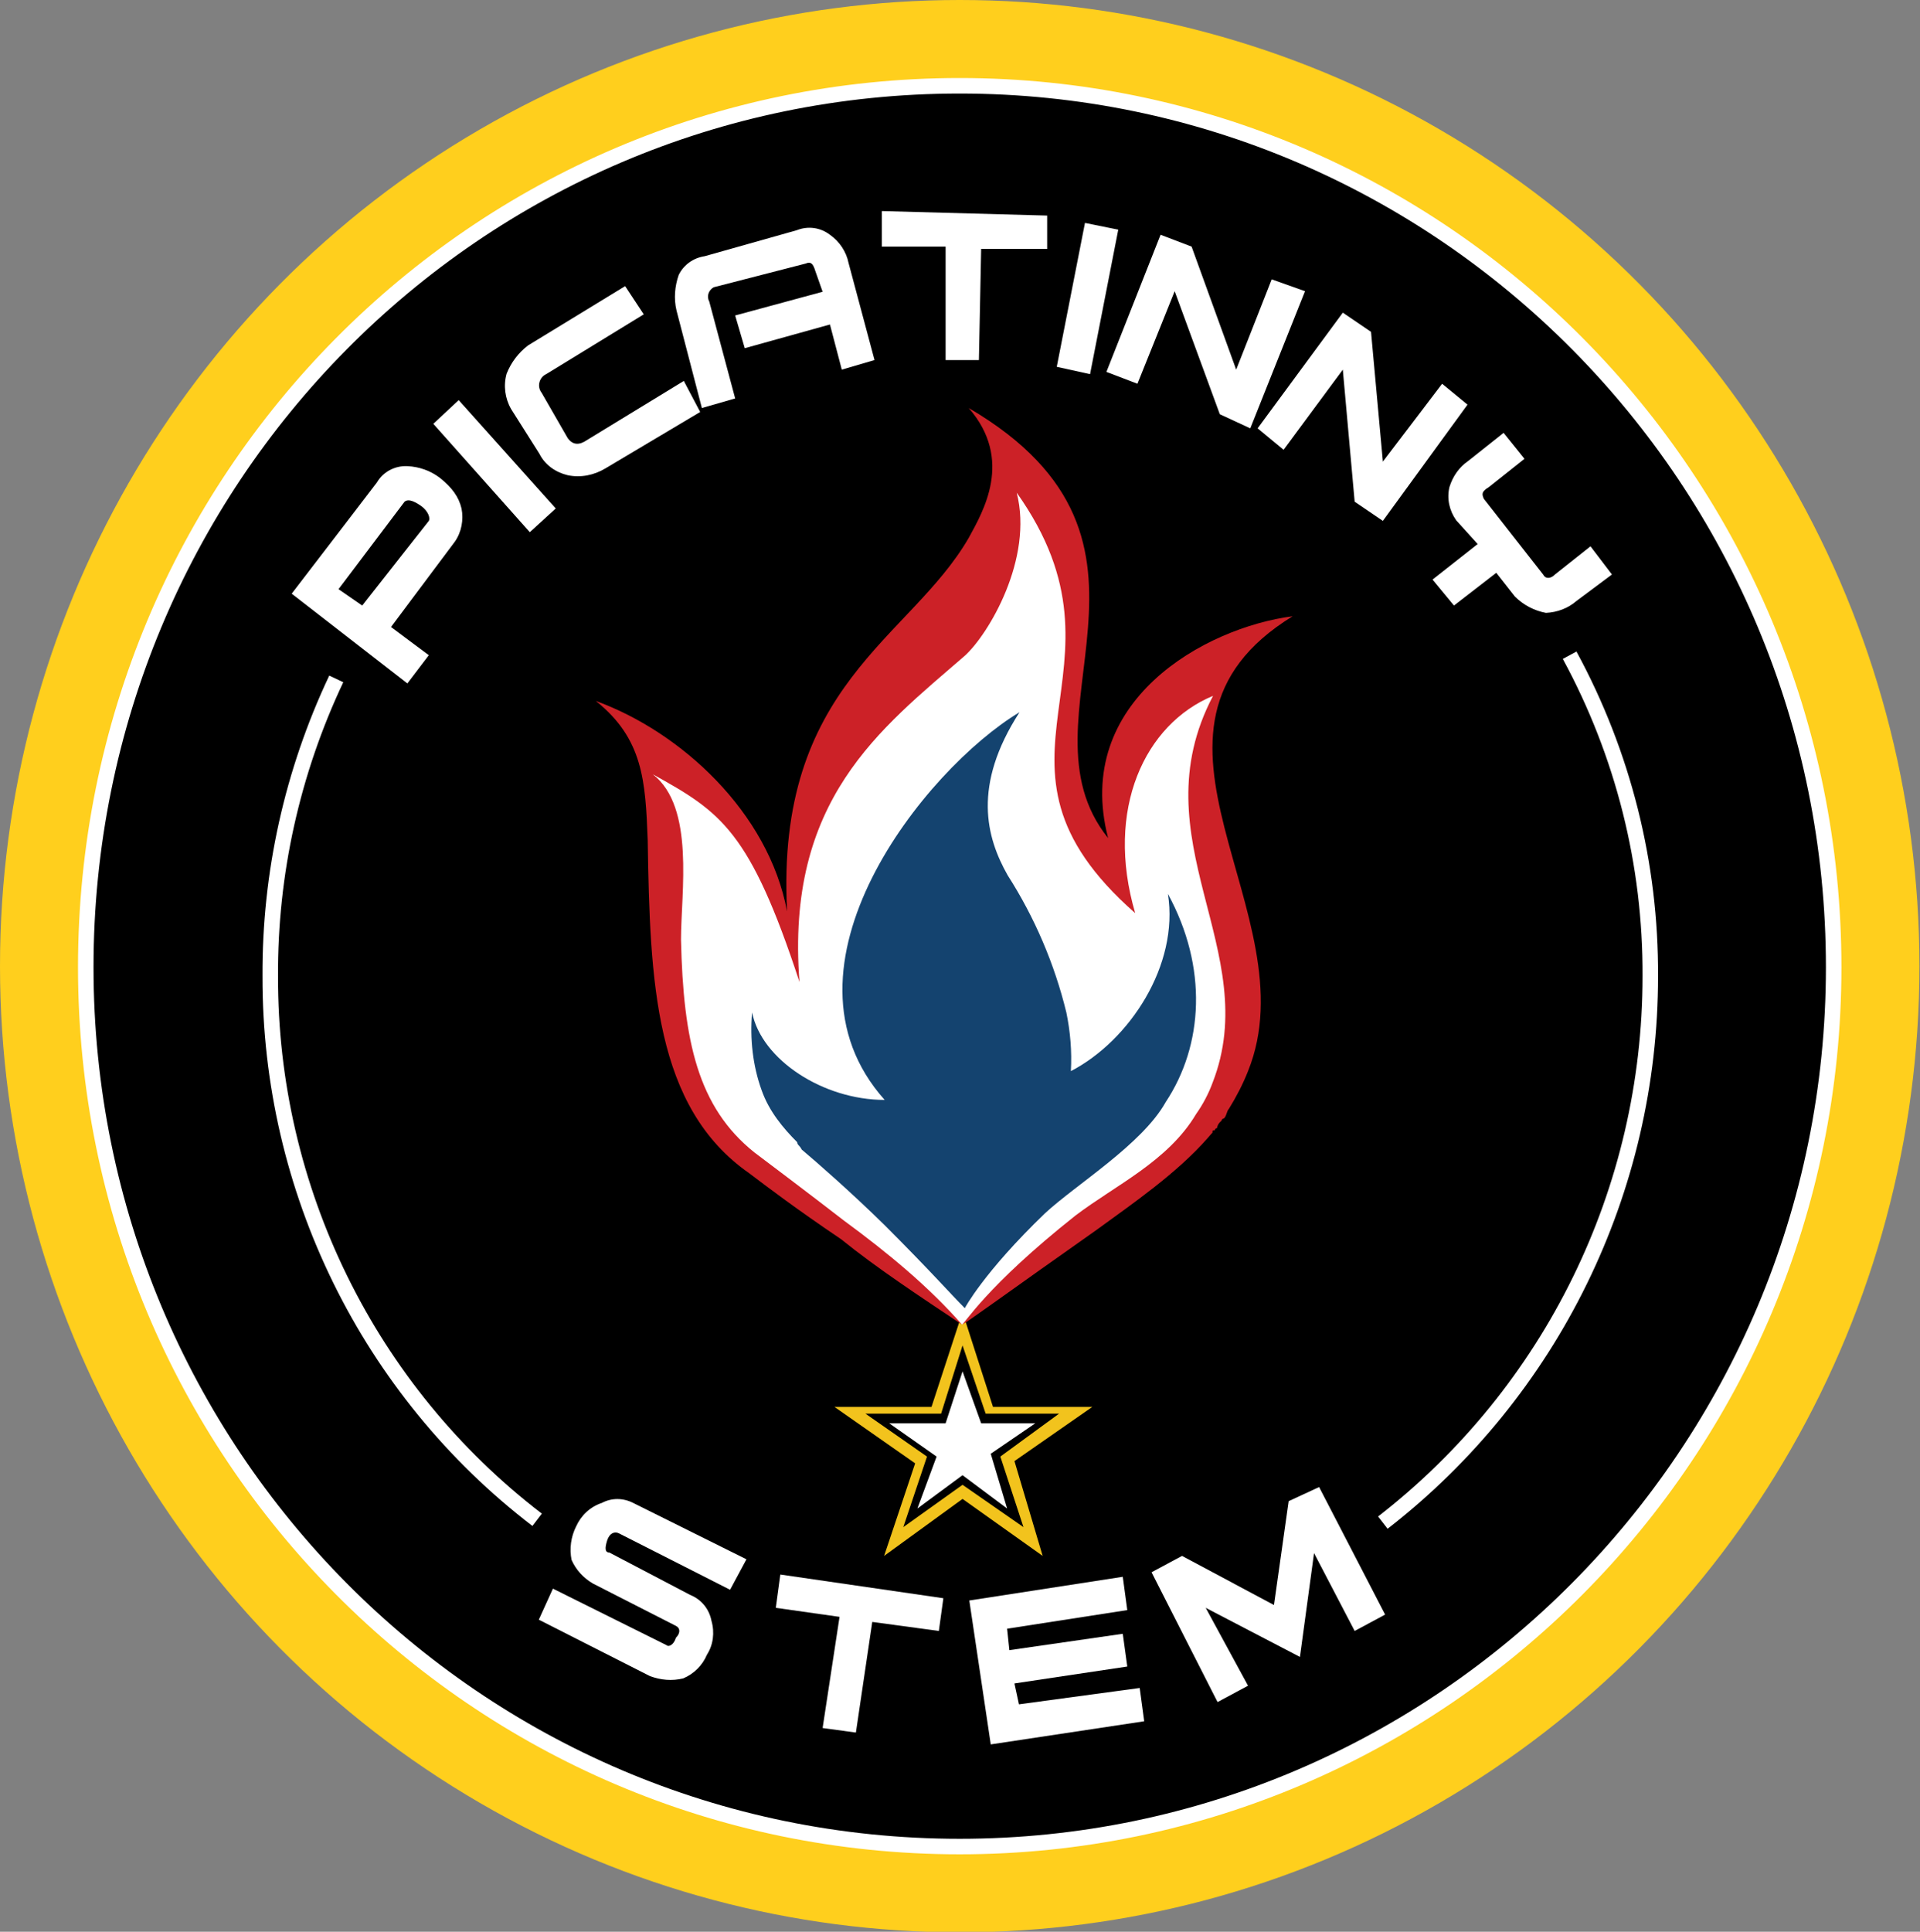 <?xml version="1.0" encoding="utf-8"?>
<!-- Generator: Adobe Illustrator 22.0.1, SVG Export Plug-In . SVG Version: 6.00 Build 0)  -->
<svg version="1.1" id="Main" xmlns="http://www.w3.org/2000/svg" xmlns:xlink="http://www.w3.org/1999/xlink" x="0px" y="0px"
	 viewBox="0 0 340.3 342.3" style="enable-background:new 0 0 340.3 342.3;" xml:space="preserve">
<rect x="0" y="0" width="340.3" height="342.3" fill="#808080" stroke="none"/>
<style type="text/css">
	.st0{fill:#FFCF1D;}
	.st1{fill:none;stroke:#FFFFFF;stroke-width:2.75;stroke-miterlimit:10;}
	.st2{fill:#FFFFFF;}
	.st3{fill:#F2C31D;}
	.st4{fill:#CC2127;}
	.st5{fill:#14436F;}
</style>
<ellipse id="Background" class="st0" cx="170.1" cy="171.2" rx="170.1" ry="171.2"/>
<path id="Black" d="M325,171.4c0,85.9-69.5,155.8-154.9,155.8c-85.8,0-154.9-69.9-154.9-155.8c0-86.3,69.1-156.2,154.9-156.2
	C255.6,15.2,325,85.1,325,171.4z"/>
<path id="Rim" class="st1" d="M325,171.4c0,85.9-69.5,155.8-154.9,155.8c-85.8,0-154.9-69.9-154.9-155.8
	c0-86.3,69.1-156.2,154.9-156.2C255.6,15.2,325,85.1,325,171.4z"/>
<g id="Flame_x2F_Text">
	<path class="st2" d="M74.7,89.7c-1.7-1.2-2.5-1.2-3-0.8L60,104.4l4.2,2.9l11.8-15C76.3,91.8,75.9,90.6,74.7,89.7z M78,84.7
		c2.1,1.7,3.3,3.3,3.8,5.4c0.4,2,0,4.2-1.2,5.9l-11.3,15.1l6.7,5l-3.8,5l-20.5-15.9l15.1-19.7c1.1-1.9,3.2-3,5.4-2.9
		C74.3,82.7,76.3,83.4,78,84.7L78,84.7z"/>
	<polygon class="st2" points="98.5,90.1 93.9,94.3 76.8,75.1 81.3,70.9 	"/>
	<path class="st2" d="M124.1,73l-16.8,10c-2,1.2-4.4,1.7-6.7,1.2c-2.1-0.5-4-1.8-5-3.8l-5-7.9c-1.1-1.9-1.4-4.2-0.8-6.3
		c0.8-2,2.1-3.7,3.8-5l17.2-10.5l3.3,5L96.8,66.3c-1.1,0.5-1.6,1.9-1,3c0.1,0.1,0.1,0.2,0.2,0.3l4.6,8c0.9,1.3,2.1,1.3,3.4,0.4
		l17.2-10.5L124.1,73z"/>
	<path class="st2" d="M155,63.8l-5.8,1.7l-2.1-8L132,61.7l-1.7-5.8l15.5-4.2l-1.3-3.7c-0.4-1.3-0.8-1.7-1.7-1.3l-16.3,4.2
		c-0.9,0.5-1.3,1.6-0.8,2.5c0,0,0,0,0,0l4.6,17.2l-5.9,1.7L119.9,55c-0.5-2.1-0.3-4.3,0.4-6.3c0.9-1.8,2.6-3,4.6-3.3l16.3-4.6
		c2-0.8,4.2-0.5,5.9,0.8c1.7,1.2,2.9,3,3.3,5L155,63.8z"/>
	<polygon class="st2" points="185.6,44.1 173.9,44.1 173.5,63.8 167.6,63.8 167.6,43.7 156.3,43.7 156.3,37.4 185.6,38.2 	"/>
	<polygon class="st2" points="193.2,66.3 187.3,65 192.3,39.5 198.2,40.7 	"/>
	<polygon class="st2" points="221.6,75.9 216.2,73.4 208.2,51.6 201.6,68 196.1,65.9 205.7,41.6 211.2,43.7 219.1,65.5 225.4,49.5 
		231.3,51.6 	"/>
	<polygon class="st2" points="245.1,92.3 240.1,88.9 238,65.5 227.5,79.7 222.9,75.9 238,55.4 243,58.8 245.1,81.8 255.6,68 
		260.1,71.7 	"/>
	<path class="st2" d="M279.4,106.5c-1.5,1.3-3.4,2-5.4,2.1c-2.1-0.4-4-1.4-5.5-2.9l-3.3-4.2l-7.5,5.8l-3.8-4.6l8-6.3l-3.8-4.2
		c-1.2-1.7-1.7-3.8-1.2-5.9c0.6-1.9,1.7-3.5,3.3-4.6l6.3-5l3.7,4.6l-6.3,5c-1.3,0.8-1.3,1.2-0.9,2.1l10.5,13.4
		c0.4,0.8,1.3,0.8,2.1,0l6.3-5l3.8,5L279.4,106.5z"/>
	<path class="st1" d="M245.1,269.8c29.9-23.2,47.4-58.9,47.4-96.8c0.1-19.9-4.8-39.4-14.3-56.9"/>
	<path class="st1" d="M59.6,120.3c-7.8,16.5-11.8,34.5-11.7,52.7c-0.1,37.7,17.4,73.4,47.3,96.3"/>
	<path class="st2" d="M125.3,293.2c-0.8,1.9-2.3,3.4-4.2,4.2c-2,0.5-4,0.3-5.9-0.4l-19.7-10l2.5-5.5l20.1,10c0.4,0.4,1.3,0,1.7-1.3
		c0.8-0.8,0.8-1.7,0-2.1l-14.7-7.5c-1.7-1-3-2.4-3.8-4.2c-0.4-2-0.1-4.1,0.8-5.9c0.9-2,2.5-3.5,4.6-4.2c1.7-0.9,3.7-0.9,5.5,0
		l20.1,10l-2.9,5.4l-19.7-10c-0.8-0.4-1.7,0-2.1,1.3s-0.4,2.1,0.4,2.1l14.3,7.5c2,0.8,3.4,2.5,3.8,4.6
		C126.7,289.3,126.4,291.5,125.3,293.2z"/>
	<polygon class="st2" points="166.4,289 154.6,287.4 151.7,307 145.8,306.2 148.8,286.5 137.5,284.9 138.3,279 167.2,283.2 	"/>
	<polygon class="st2" points="199.8,285.3 178.5,288.6 178.9,292.4 199,289.5 199.8,295.3 179.8,298.3 180.6,302 202,299.1 
		202.8,305 175.6,309.1 171.8,283.6 199,279.4 	"/>
	<polygon class="st2" points="245.5,286.1 240.1,289 232.9,275.2 230.4,293.6 213.7,284.9 221.2,298.7 215.8,301.6 204.1,278.6 
		209.5,275.7 225.8,284.4 228.4,266 233.8,263.5 	"/>
	<polygon class="st3" points="193.6,249.3 176,249.3 170.6,232.5 165.1,249.3 147.9,249.3 162.2,259.3 156.7,275.7 170.6,265.6 
		184.8,275.7 179.8,258.9 	"/>
	<polygon points="187.7,250.5 174.7,250.5 170.6,238.4 166.8,250.5 153.4,250.5 164.3,258.1 160.1,270.6 170.6,263.1 181.4,270.6 
		177.3,258.1 	"/>
	<polygon class="st2" points="175.6,257.6 183.5,252.2 173.9,252.2 170.6,243 167.6,252.2 157.6,252.2 166,258.1 162.6,267.3 
		170.6,261.4 178.5,267.3 	"/>
	<path class="st4" d="M221.2,189.8c-0.9,2.3-2.1,4.6-3.4,6.7c-0.4,0.4-0.4,1.3-0.9,1.7c-0.2,0-0.4,0.2-0.4,0.4c0,0,0,0,0,0
		c-0.4,0.3-0.7,0.7-0.8,1.3c-0.2,0-0.4,0.2-0.4,0.4c0,0,0,0,0,0c-0.4,0-0.4,0-0.4,0.4c0,0-0.4,0.4-0.8,0.9
		c-5.5,6.3-13.4,11.7-19.7,16.3c-15.5,10.9-23.5,16.8-23.9,16.8c-7.5-5-15.1-10-21.4-15.1c-8-5.4-13-9.2-16.3-11.7l0,0
		c-16.8-11.7-17.6-33.9-18-59c-0.4-10.5-0.8-18-9.2-24.7c15.1,5.5,30.6,19.7,33.9,37.3c-2.1-40.2,21.8-48.2,32.2-66.2
		c2.5-4.6,8-13.8,0-23c40.6,23.8,7.5,54.8,24.7,76.2c-6.3-24.3,17.2-37.3,32.7-39.3C196.1,129.5,232.5,161.8,221.2,189.8z"/>
	<path class="st2" d="M214.9,191.9c-0.7,1.9-1.7,3.8-2.9,5.5c-5,8.4-14.3,12.6-21.4,18c-15.9,12.6-19.7,19.3-20.1,19.3
		c-5.9-6.7-13-12.6-20.9-18.4c-5.4-4.2-15.9-12.1-15.9-12.1c-10-8-12.6-19.7-13-37.7c0-8.4,2.5-23.5-5-29.3
		c12.1,6.7,17.2,10,26,36.8c-2.5-32.3,14.3-44.8,29.3-57.8c4.2-3.8,12.2-17.2,9.2-28.9c22.6,31.8-10,47.3,21,74.5
		c-5.4-18.4,1.7-33.5,13.8-38.5C201.6,148.8,224.1,168.4,214.9,191.9z"/>
	<path class="st5" d="M206.6,195.3c-4.2,7.5-15.9,14.6-21.4,19.7c-10.9,10.5-14.2,16.8-14.2,16.8c-2.5-2.5-5.8-6.3-14.2-14.7
		c-5.9-5.8-12.2-11.3-14.7-13.4c-0.4-0.8-0.8-0.8-0.8-1.3l0,0c-2.5-2.5-5-5.5-6.3-9.2c-1.6-4.4-2.1-9.2-1.7-13.8
		c1.7,8.4,12.6,15.5,23.5,15.5c-21-23.5,7.1-58.6,23.9-68.7c-8.4,13-5.9,22.2-2.1,28.9c4.8,7.5,8.3,15.7,10.4,24.3
		c0.7,3.4,1,6.9,0.8,10.4c10.4-5.4,19.2-18.8,17.2-31.4C214.1,171.4,213.3,185.2,206.6,195.3z"/>
</g>
</svg>
